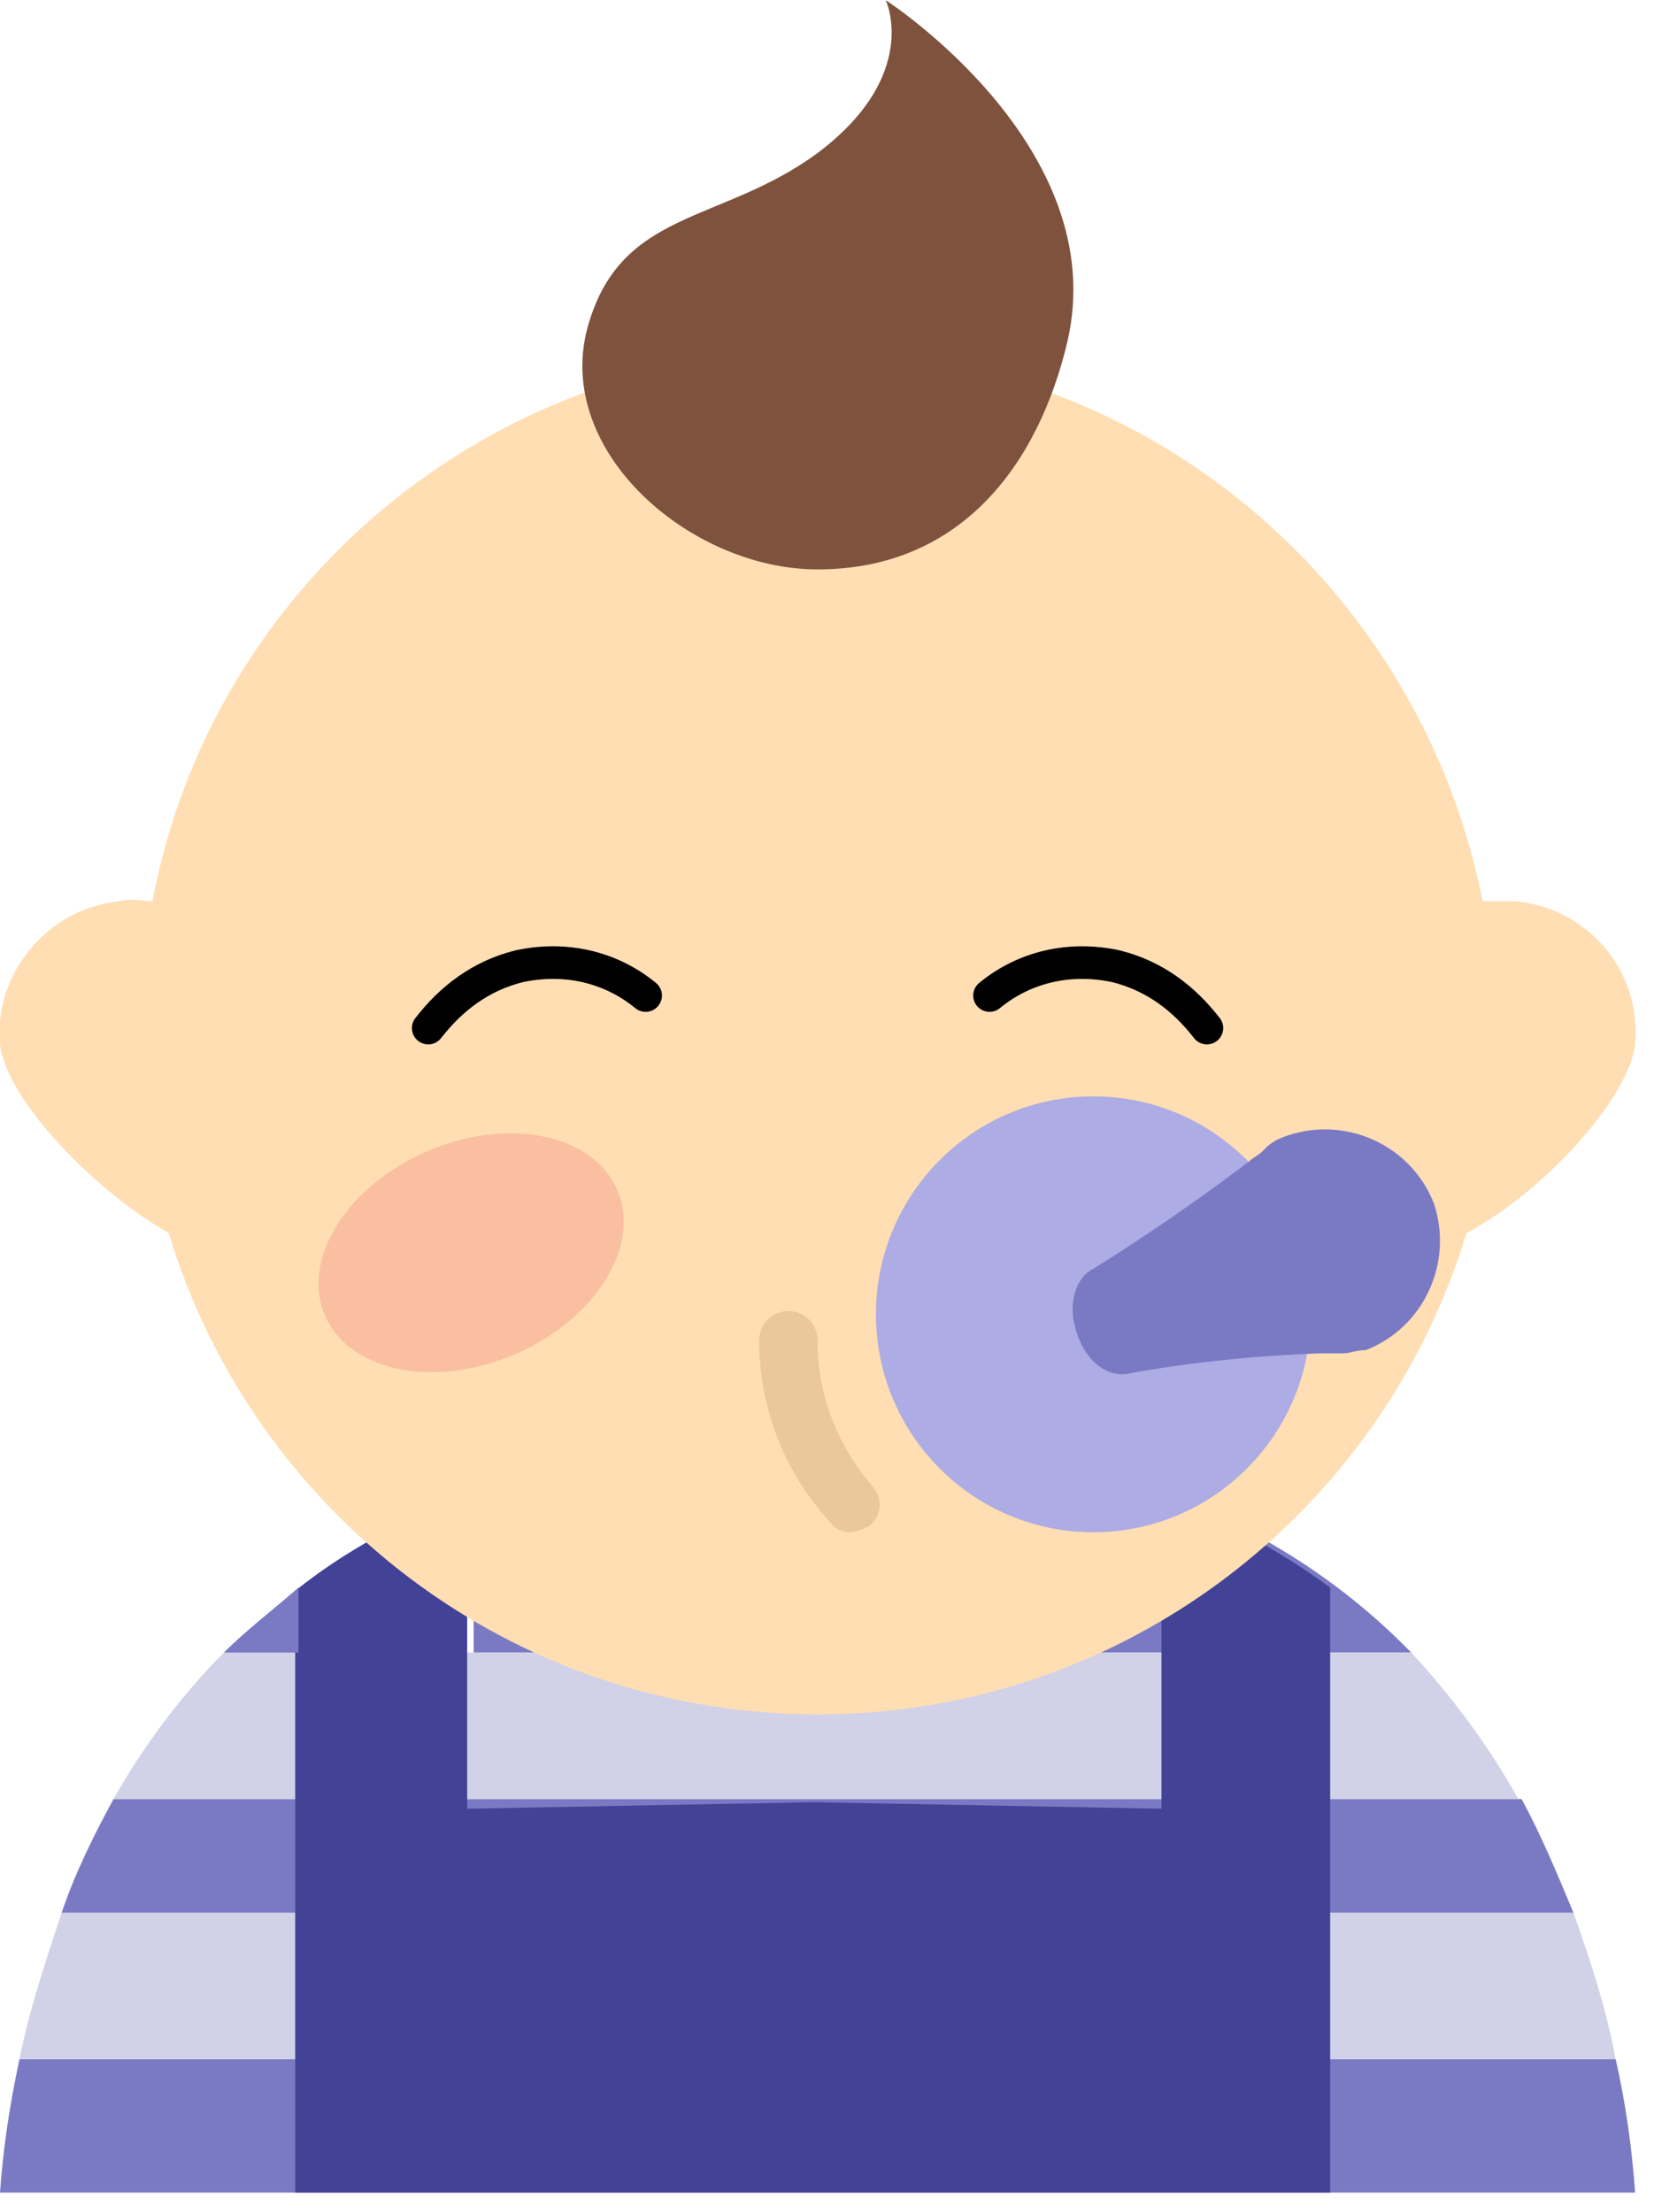 <svg width="77" height="103" viewBox="0 0 77 103" fill="none" xmlns="http://www.w3.org/2000/svg">
<path d="M5.286 83.765C4.38 85.431 3.474 87.248 2.87 89.066H73.252C72.497 87.248 71.741 85.431 70.835 83.765H5.286Z" fill="#7A7AC4"/>
<path d="M65.7 76.949C59.659 70.739 50.748 66.953 38.363 66.801C38.212 66.801 38.212 66.801 38.212 66.801C38.061 66.801 38.061 66.801 37.91 66.801C31.868 66.801 26.582 67.861 22.051 69.527V76.949H65.7Z" fill="#7A7AC4"/>
<path d="M0 102.091H37.759H76.121C75.97 99.971 75.668 97.85 75.215 95.881H0.906C0.453 98.002 0.151 99.971 0 102.091Z" fill="#7A7AC4"/>
<path d="M0.906 95.881H75.215C74.762 93.458 74.007 91.186 73.252 89.066H2.87C2.115 91.338 1.359 93.609 0.906 95.881Z" fill="#D1D1E8"/>
<path d="M65.7 76.949H10.421C8.458 78.918 6.646 81.341 5.286 83.765H70.684C69.325 81.341 67.664 79.069 65.7 76.949Z" fill="#D1D1E8"/>
<path d="M54.07 69.679V77.1V84.219L38.061 83.916H37.91H37.759L21.749 84.219V77.1V69.679C18.728 70.739 16.01 72.254 13.744 74.071V77.1V102.091H37.759H37.91H61.924V76.949V73.92C59.659 72.254 56.94 70.739 54.07 69.679Z" fill="#424296"/>
<path d="M70.533 41.962C70.08 41.962 69.476 41.962 69.023 41.962C66.153 27.422 53.466 16.365 38.061 16.365C22.655 16.365 9.817 27.422 7.099 41.962C6.646 41.962 6.192 41.81 5.588 41.962C2.266 42.265 -0.302 45.294 -4.73112e-06 48.626C0.302 51.201 4.38 55.442 7.854 57.411C11.781 70.436 23.863 79.827 38.061 79.827C52.258 79.827 64.341 70.436 68.268 57.411C71.742 55.593 75.819 51.201 76.121 48.626C76.424 45.142 73.856 42.265 70.533 41.962Z" fill="#FFDEB3"/>
<path d="M39.571 71.345C39.269 71.345 38.816 71.194 38.665 70.891C36.55 68.619 35.342 65.59 35.342 62.409C35.342 61.651 35.946 61.046 36.702 61.046C37.457 61.046 38.061 61.651 38.061 62.409C38.061 64.984 38.967 67.255 40.628 69.225C41.081 69.679 41.081 70.588 40.477 71.042C40.175 71.194 39.873 71.345 39.571 71.345Z" fill="#EAC79D"/>
<path d="M23.944 63.068C27.705 61.463 29.853 58.04 28.742 55.423C27.631 52.806 23.682 51.986 19.921 53.592C16.16 55.197 14.012 58.62 15.123 61.237C16.234 63.854 20.183 64.674 23.944 63.068Z" fill="#F9BFA0"/>
<path d="M49.69 15.911C48.331 21.666 44.706 26.513 38.061 26.513C32.17 26.513 25.827 21.06 27.337 15.305C28.848 9.701 33.53 10.458 38.061 7.126C42.894 3.491 41.233 0.007 41.233 0.007C41.233 0.007 51.805 6.823 49.69 15.911Z" fill="#7F523E"/>
<path d="M30.056 46.354C28.395 44.991 26.28 44.537 24.166 44.991C22.353 45.445 20.994 46.505 19.936 47.869" stroke="black" stroke-width="1.519" stroke-miterlimit="10" stroke-linecap="round" stroke-linejoin="round"/>
<path d="M46.066 46.354C47.727 44.991 49.841 44.537 51.956 44.991C53.768 45.445 55.128 46.505 56.185 47.869" stroke="black" stroke-width="1.519" stroke-miterlimit="10" stroke-linecap="round" stroke-linejoin="round"/>
<path d="M50.899 71.345C56.487 71.345 61.018 66.802 61.018 61.197C61.018 55.593 56.487 51.049 50.899 51.049C45.31 51.049 40.779 55.593 40.779 61.197C40.779 66.802 45.31 71.345 50.899 71.345Z" fill="#ADACE5"/>
<path d="M63.586 62.863C66.304 61.803 67.663 58.774 66.757 56.047C65.7 53.321 62.679 51.958 59.961 52.867C59.508 53.018 59.206 53.17 58.904 53.473L58.752 53.624C58.601 53.776 58.299 53.927 58.148 54.078C54.372 56.956 50.899 59.077 50.899 59.077C49.992 59.531 49.69 60.894 50.144 62.106C50.597 63.469 51.654 64.226 52.711 63.923C52.711 63.923 56.638 63.166 61.471 63.015C61.773 63.015 62.075 63.015 62.226 63.015C62.377 63.015 62.377 63.015 62.528 63.015C62.83 63.015 63.132 62.863 63.586 62.863Z" fill="#7A7AC4"/>
<path d="M10.421 76.949H13.895V73.92C12.687 74.98 11.479 75.889 10.421 76.949Z" fill="#7A7AC4"/>
</svg>
